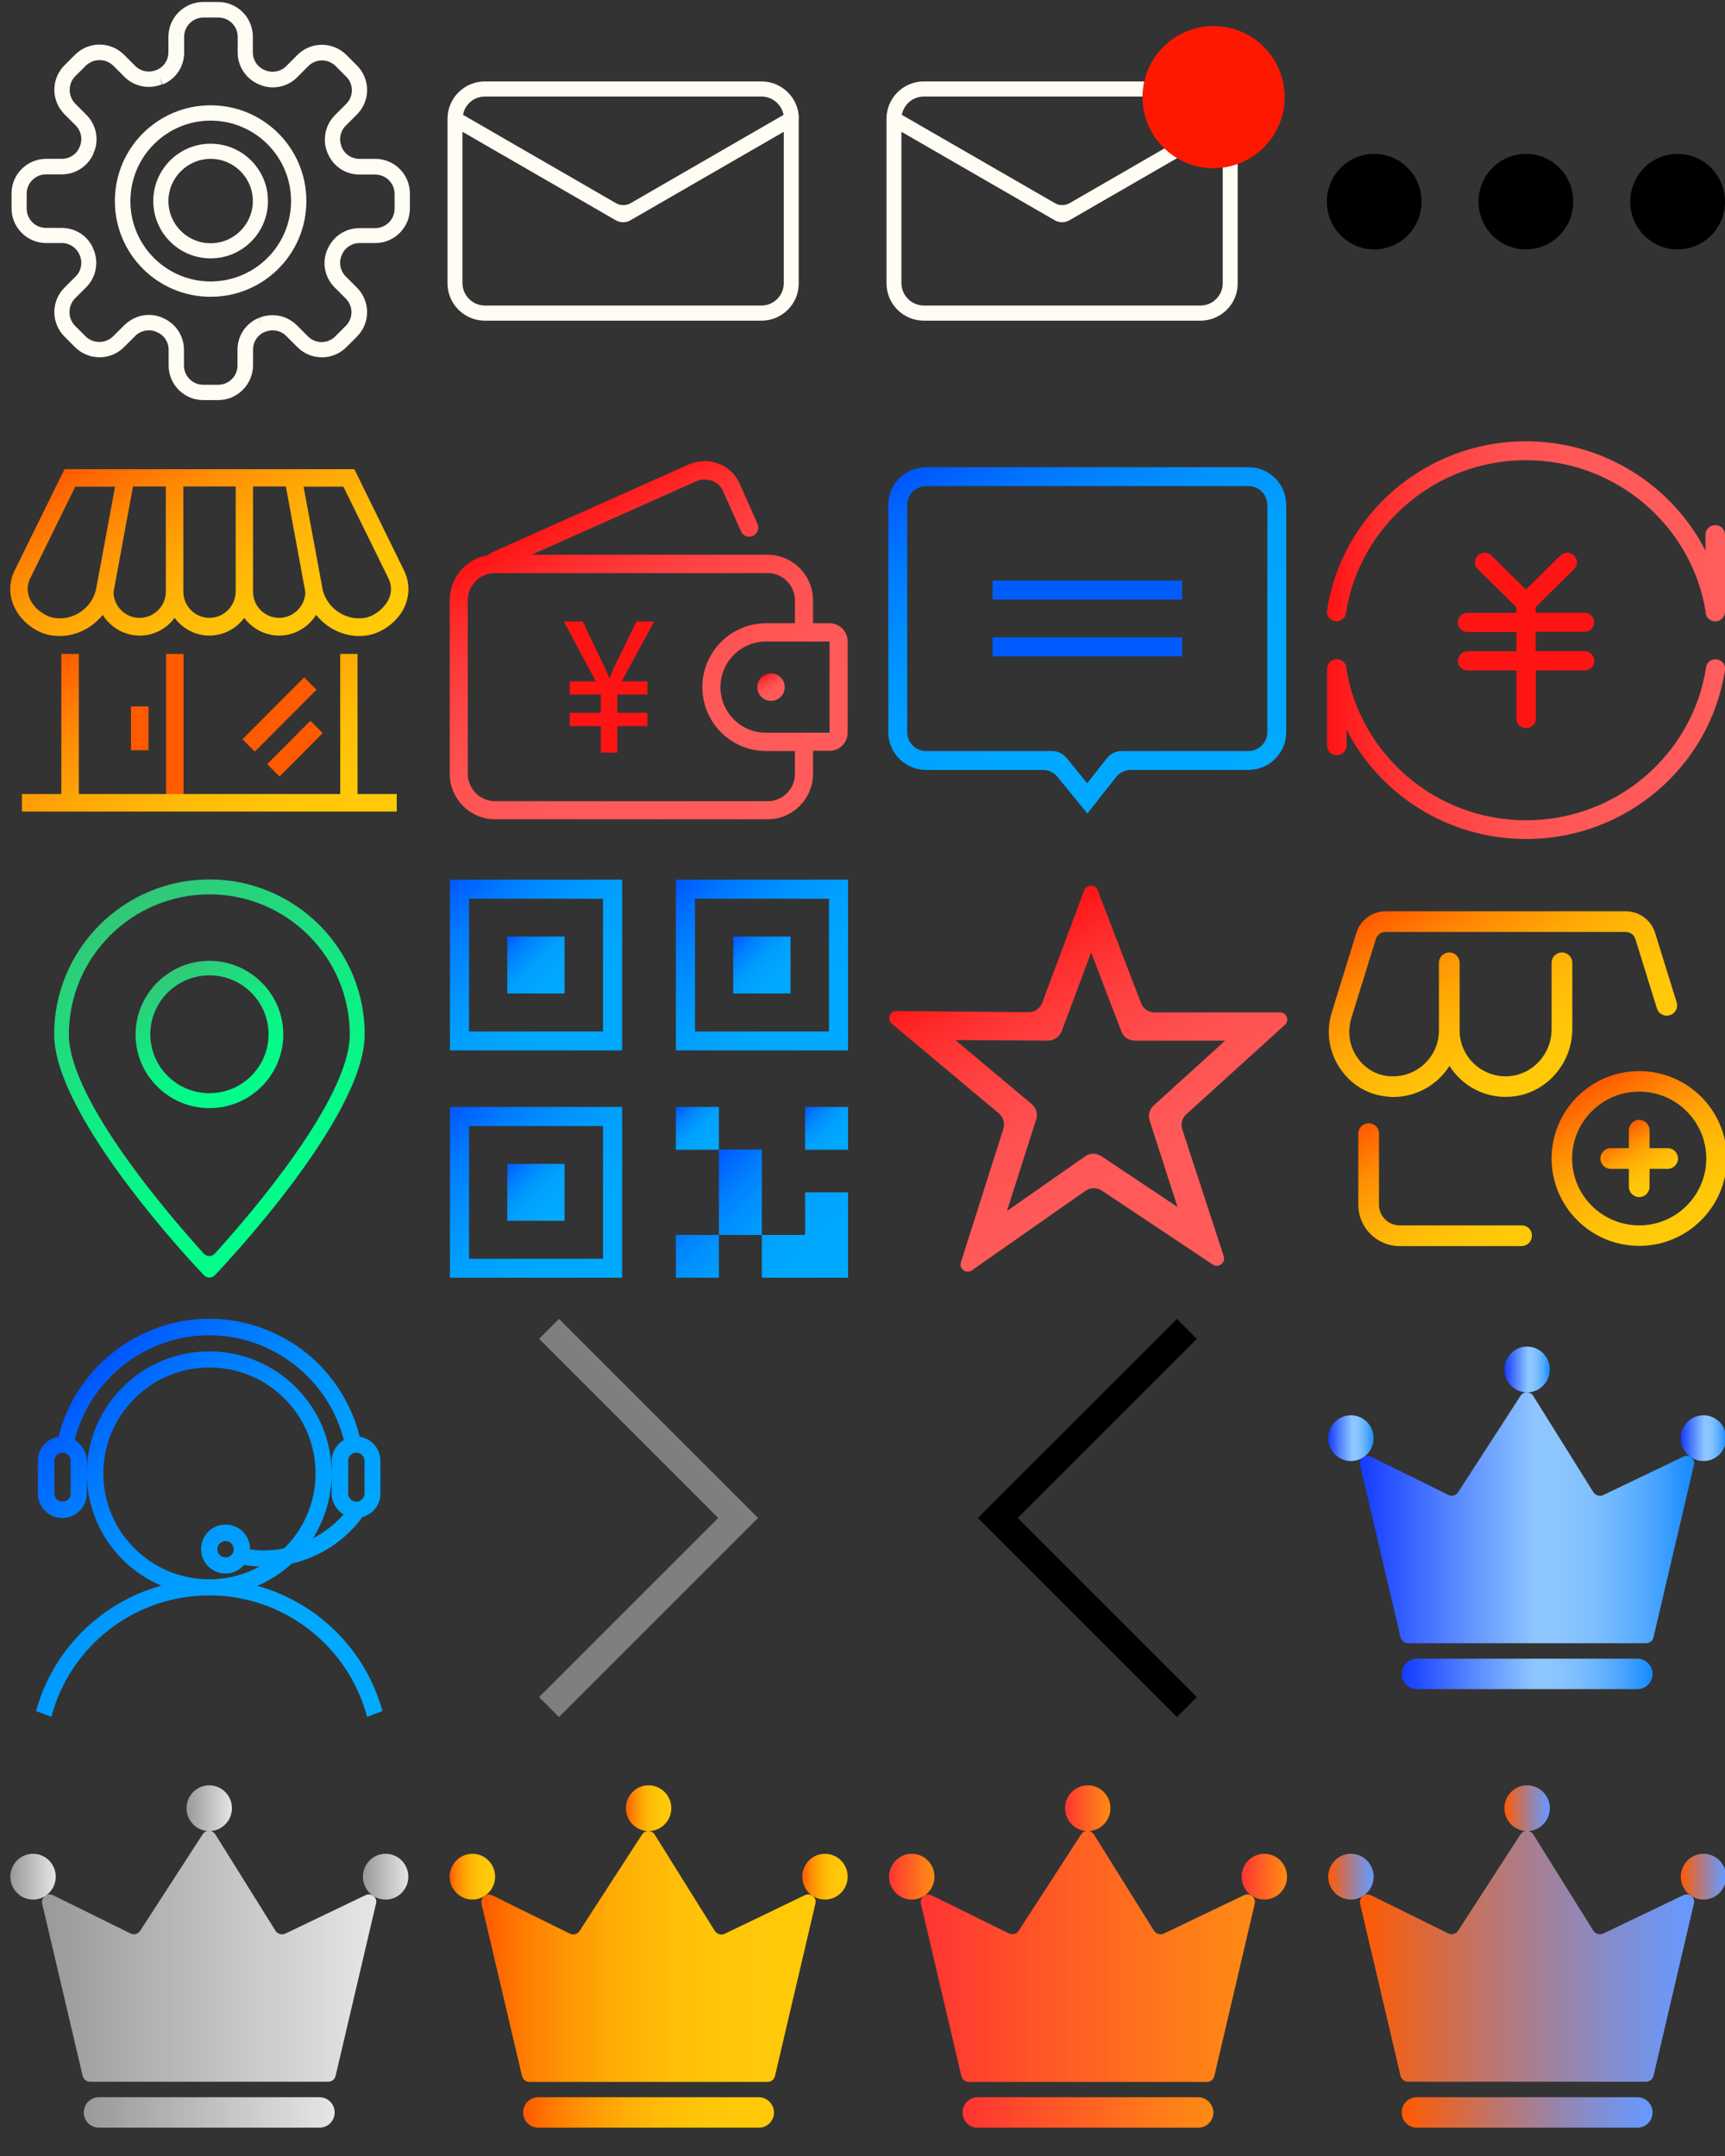 <?xml version="1.0" encoding="utf-8"?>
<!-- Generator: Adobe Illustrator 21.0.0, SVG Export Plug-In . SVG Version: 6.00 Build 0)  -->
<svg version="1.1" xmlns="http://www.w3.org/2000/svg" xmlns:xlink="http://www.w3.org/1999/xlink" x="0px" y="0px"
	 viewBox="0 0 866.5 1083.2" style="enable-background:new 0 0 866.5 1083.2;" xml:space="preserve">
<rect x="0" y="0" width="866.5" height="1083.2" fill="#333333" stroke="none"/>
<style type="text/css">
	.st0{opacity:0.57;fill:#FF0000;}
	.st1{fill:none;stroke:#000000;stroke-width:8;stroke-miterlimit:10;}
	.st2{fill:#FFFCF3;}
	.st3{fill:#FF1800;}
	.st4{fill:#FFFFFF;}
	.st5{fill:#FFCA08;}
	.st6{fill:#FF5A00;}
	.st7{fill:url(#SVGID_1_);}
	.st8{fill:url(#SVGID_2_);}
	.st9{fill:url(#SVGID_3_);}
	.st10{fill:url(#SVGID_4_);}
	.st11{fill:url(#SVGID_5_);}
	.st12{fill:url(#SVGID_6_);}
	.st13{fill:#FF1414;}
	.st14{fill:url(#SVGID_7_);}
	.st15{fill:url(#SVGID_8_);}
	.st16{fill:url(#SVGID_9_);}
	.st17{fill:#005CFF;}
	.st18{fill:url(#SVGID_10_);}
	.st19{fill:url(#SVGID_11_);}
	.st20{fill:url(#SVGID_12_);}
	.st21{fill:url(#SVGID_13_);}
	.st22{fill:url(#SVGID_14_);}
	.st23{fill:url(#SVGID_15_);}
	.st24{fill:#FFFAF8;}
	.st25{fill:url(#SVGID_16_);}
	.st26{fill:url(#SVGID_17_);}
	.st27{fill:url(#SVGID_18_);}
	.st28{fill:url(#SVGID_19_);}
	.st29{fill:url(#SVGID_20_);}
	.st30{fill:url(#SVGID_21_);}
	.st31{fill:url(#SVGID_22_);}
	.st32{fill:url(#SVGID_23_);}
	.st33{fill:url(#SVGID_24_);}
	.st34{fill:url(#SVGID_25_);}
	.st35{fill:url(#SVGID_26_);}
	.st36{fill:url(#SVGID_27_);}
	.st37{fill:url(#SVGID_28_);}
	.st38{fill:url(#SVGID_29_);}
	.st39{fill:url(#SVGID_30_);}
	.st40{fill:url(#SVGID_31_);}
	.st41{fill:url(#SVGID_32_);}
	.st42{fill:url(#SVGID_33_);}
	.st43{fill:url(#SVGID_34_);}
	.st44{fill:url(#SVGID_35_);}
	.st45{fill:url(#SVGID_36_);}
	.st46{fill:url(#SVGID_37_);}
	.st47{fill:url(#SVGID_38_);}
	.st48{fill:url(#SVGID_39_);}
	.st49{fill:url(#SVGID_40_);}
	.st50{fill:url(#SVGID_41_);}
	.st51{fill:url(#SVGID_42_);}
	.st52{fill:url(#SVGID_43_);}
	.st53{fill:url(#SVGID_44_);}
	.st54{fill:url(#SVGID_45_);}
	.st55{fill:url(#SVGID_46_);}
	.st56{fill:url(#SVGID_47_);}
	.st57{fill:url(#SVGID_48_);}
	.st58{fill:none;stroke:#000000;stroke-width:16;stroke-miterlimit:10;}
	.st59{fill:url(#SVGID_49_);}
	.st60{fill:url(#SVGID_50_);}
	.st61{fill:url(#SVGID_51_);}
	.st62{fill:none;}
	.st63{fill:url(#SVGID_52_);}
	.st64{fill:url(#SVGID_53_);}
	.st65{fill:url(#SVGID_54_);}
	.st66{fill:url(#SVGID_55_);}
	.st67{fill:url(#SVGID_56_);}
	.st68{fill:url(#SVGID_57_);}
	.st69{fill:url(#SVGID_58_);}
	.st70{fill:url(#SVGID_59_);}
	.st71{fill:url(#SVGID_60_);}
	.st72{fill:#7F7F7F;}
	.st73{fill:url(#SVGID_61_);}
	.st74{fill:url(#SVGID_62_);}
	.st75{fill:url(#SVGID_63_);}
	.st76{fill:url(#SVGID_64_);}
	.st77{fill:url(#SVGID_65_);}
	.st78{fill:url(#SVGID_66_);}
	.st79{fill:url(#SVGID_67_);}
	.st80{fill:url(#SVGID_68_);}
	.st81{fill:url(#SVGID_69_);}
	.st82{fill:url(#SVGID_70_);}
	.st83{fill:url(#SVGID_71_);}
	.st84{fill:url(#SVGID_72_);}
	.st85{fill:url(#SVGID_73_);}
	.st86{fill:url(#SVGID_74_);}
	.st87{fill:url(#SVGID_75_);}
	.st88{fill:url(#SVGID_76_);}
	.st89{fill:url(#SVGID_77_);}
	.st90{fill:url(#SVGID_78_);}
	.st91{fill:url(#SVGID_79_);}
	.st92{fill:url(#SVGID_80_);}
	.st93{fill:url(#SVGID_81_);}
	.st94{fill:url(#SVGID_82_);}
	.st95{fill:url(#SVGID_83_);}
	.st96{fill:url(#SVGID_84_);}
	.st97{fill:url(#SVGID_85_);}
	.st98{fill:url(#SVGID_86_);}
	.st99{fill:url(#SVGID_87_);}
	.st100{fill:url(#SVGID_88_);}
	.st101{fill:url(#SVGID_89_);}
	.st102{fill:url(#SVGID_90_);}
	.st103{fill:url(#SVGID_91_);}
	.st104{fill:url(#SVGID_92_);}
	.st105{fill:url(#SVGID_93_);}
	.st106{fill:url(#SVGID_94_);}
	.st107{fill:url(#SVGID_95_);}
	.st108{fill:url(#SVGID_96_);}
	.st109{fill:url(#SVGID_97_);}
	.st110{fill:url(#SVGID_98_);}
	.st111{fill:url(#SVGID_99_);}
	.st112{fill:url(#SVGID_100_);}
	.st113{fill:url(#SVGID_101_);}
	.st114{fill:url(#SVGID_102_);}
	.st115{fill:url(#SVGID_103_);}
	.st116{fill:url(#SVGID_104_);}
	.st117{fill:url(#SVGID_105_);}
	.st118{fill:url(#SVGID_106_);}
	.st119{fill:url(#SVGID_107_);}
	.st120{fill:url(#SVGID_108_);}
	.st121{fill:url(#SVGID_109_);}
	.st122{fill:url(#SVGID_110_);}
	.st123{fill:url(#SVGID_111_);}
	.st124{fill:url(#SVGID_112_);}
	.st125{fill:url(#SVGID_113_);}
	.st126{fill:url(#SVGID_114_);}
	.st127{fill:url(#SVGID_115_);}
	.st128{fill:url(#SVGID_116_);}
	.st129{fill:url(#SVGID_117_);}
	.st130{fill:url(#SVGID_118_);}
	.st131{fill:url(#SVGID_119_);}
	.st132{fill:url(#SVGID_120_);}
	.st133{fill:url(#SVGID_121_);}
	.st134{fill:url(#SVGID_122_);}
	.st135{fill:url(#SVGID_123_);}
	.st136{fill:url(#SVGID_124_);}
	.st137{fill:url(#SVGID_125_);}
	.st138{fill:url(#SVGID_126_);}
	.st139{fill:url(#SVGID_127_);}
	.st140{fill:url(#SVGID_128_);}
	.st141{fill:url(#SVGID_129_);}
	.st142{fill:url(#SVGID_130_);}
	.st143{fill:url(#SVGID_131_);}
	.st144{fill:url(#SVGID_132_);}
	.st145{opacity:0.51;fill:#D8C593;}
	.st146{fill:#F2F2F2;}
	.st147{fill:url(#SVGID_133_);}
	.st148{fill:url(#SVGID_134_);}
	.st149{fill:url(#SVGID_135_);}
	.st150{fill:url(#SVGID_136_);}
	.st151{fill:url(#SVGID_137_);}
	.st152{fill:url(#SVGID_138_);}
	.st153{fill:url(#SVGID_139_);}
	.st154{fill:url(#SVGID_140_);}
	.st155{fill:url(#SVGID_141_);}
	.st156{fill:url(#SVGID_142_);}
	.st157{fill:url(#SVGID_143_);}
	.st158{fill:url(#SVGID_144_);}
	.st159{fill:url(#SVGID_145_);}
	.st160{fill:url(#SVGID_146_);}
	.st161{fill:none;stroke:#000000;stroke-width:10;stroke-miterlimit:10;}
	.st162{fill:none;stroke:#000000;stroke-width:10;stroke-linecap:round;stroke-miterlimit:10;}
	.st163{clip-path:url(#SVGID_148_);fill:#3199FF;}
	.st164{clip-path:url(#SVGID_148_);fill:#3198FF;}
	.st165{clip-path:url(#SVGID_148_);fill:#3197FF;}
	.st166{clip-path:url(#SVGID_148_);fill:#3196FF;}
	.st167{clip-path:url(#SVGID_148_);fill:#3195FF;}
	.st168{clip-path:url(#SVGID_148_);fill:#3194FF;}
	.st169{clip-path:url(#SVGID_148_);fill:#3193FF;}
	.st170{clip-path:url(#SVGID_148_);fill:#3192FF;}
	.st171{clip-path:url(#SVGID_148_);fill:#3191FF;}
	.st172{clip-path:url(#SVGID_148_);fill:#318FFF;}
	.st173{clip-path:url(#SVGID_148_);fill:#318EFF;}
	.st174{clip-path:url(#SVGID_148_);fill:#318DFF;}
	.st175{clip-path:url(#SVGID_148_);fill:#318CFF;}
	.st176{clip-path:url(#SVGID_148_);fill:#318BFF;}
	.st177{clip-path:url(#SVGID_148_);fill:#318AFF;}
	.st178{clip-path:url(#SVGID_148_);fill:#3189FF;}
	.st179{clip-path:url(#SVGID_148_);fill:#3188FF;}
	.st180{fill:none;stroke:#000000;stroke-width:12;stroke-linecap:round;stroke-miterlimit:10;}
	.st181{fill:#B2B2B2;}
	.st182{fill:none;stroke:#000000;stroke-width:12;stroke-miterlimit:10;}
	.st183{opacity:0.49;}
	.st184{fill:url(#SVGID_149_);}
	.st185{fill:url(#SVGID_150_);}
	.st186{fill:url(#SVGID_151_);}
	.st187{fill:none;stroke:#000000;stroke-width:8;stroke-linecap:round;stroke-miterlimit:10;}
	.st188{fill:#FCFCFC;}
	.st189{fill:none;stroke:#000000;stroke-width:16;stroke-linecap:round;stroke-miterlimit:10;}
	.st190{fill:#0B0A0A;}
	.st191{fill:url(#SVGID_152_);}
	.st192{fill:url(#SVGID_153_);}
	.st193{fill:url(#SVGID_154_);}
	.st194{fill:url(#SVGID_155_);}
	.st195{fill:url(#SVGID_156_);}
	.st196{fill:url(#SVGID_157_);}
	.st197{fill:url(#SVGID_158_);}
	.st198{fill:url(#SVGID_159_);}
	.st199{fill:url(#SVGID_160_);}
	.st200{fill:none;stroke:#000000;stroke-width:8;stroke-linecap:round;stroke-linejoin:round;stroke-miterlimit:10;}
	.st201{fill:none;stroke:#000000;stroke-width:10;stroke-linecap:round;stroke-linejoin:round;stroke-miterlimit:10;}
	.st202{fill:none;stroke:#000000;stroke-width:10;stroke-linejoin:round;stroke-miterlimit:10;}
	.st203{fill:none;stroke:#7F7F7F;stroke-width:10;stroke-miterlimit:10;}
	.st204{fill:none;stroke:#7F7F7F;stroke-width:10;stroke-linejoin:round;stroke-miterlimit:10;}
	.st205{fill:url(#SVGID_161_);}
	.st206{fill:url(#SVGID_162_);}
	.st207{fill:url(#SVGID_163_);}
	.st208{fill:url(#SVGID_164_);}
	.st209{fill:#3199FF;}
	.st210{fill:url(#SVGID_165_);}
	.st211{fill:url(#SVGID_166_);}
	.st212{fill:url(#SVGID_167_);}
	.st213{fill:url(#SVGID_168_);}
	.st214{fill:url(#SVGID_169_);}
	.st215{fill:url(#SVGID_170_);}
	.st216{fill:url(#SVGID_171_);}
	.st217{fill:url(#SVGID_172_);}
	.st218{fill:url(#SVGID_173_);}
	.st219{fill:url(#SVGID_174_);}
	.st220{fill:url(#SVGID_175_);}
	.st221{fill:url(#SVGID_176_);}
	.st222{fill:url(#SVGID_177_);}
	.st223{fill:url(#SVGID_178_);}
	.st224{fill:url(#SVGID_179_);}
	.st225{fill:#CCCCCC;}
</style>
<g id="图层_1">
	<g>
		<g>
			<path class="st2" d="M105.8,60.6c22.3,0,40.4,18.1,40.4,40.4s-18.1,40.4-40.4,40.4S65.5,123.3,65.5,101S83.6,60.6,105.8,60.6
				 M105.8,52.9c-26.6,0-48.1,21.5-48.1,48.1s21.5,48.1,48.1,48.1s48.1-21.5,48.1-48.1S132.4,52.9,105.8,52.9L105.8,52.9z"/>
		</g>
		<g>
			<path class="st2" d="M105.8,79.8c11.7,0,21.2,9.5,21.2,21.2s-9.5,21.2-21.2,21.2s-21.2-9.5-21.2-21.2S94.2,79.8,105.8,79.8
				 M105.8,72.2C89.9,72.2,77,85.1,77,101s12.9,28.8,28.8,28.8s28.8-12.9,28.8-28.8S121.7,72.2,105.8,72.2L105.8,72.2z"/>
		</g>
		<g>
			<path class="st2" d="M109.6,201h-7.5c-9.6,0-17.4-7.8-17.4-17.4v-7.9c0-3.9-2.3-7.4-6-8.9l-0.2-0.1c-3.6-1.5-7.8-0.7-10.6,2.1
				l-5.6,5.6c-3.3,3.3-7.7,5.1-12.3,5.1s-9-1.8-12.3-5.1l-5.3-5.3c-3.3-3.3-5.1-7.7-5.1-12.3c0-4.6,1.8-9,5.1-12.3l5.6-5.6
				c2.8-2.8,3.6-6.9,2.1-10.6l-0.1-0.2c-1.5-3.6-5-6-8.9-6h-7.9c-9.6,0-17.4-7.8-17.4-17.4v-7.5c0-9.6,7.8-17.4,17.4-17.4h7.9
				c3.9,0,7.4-2.3,8.9-6l0.1-0.2c1.5-3.6,0.7-7.8-2.1-10.6l-5.6-5.6c-3.3-3.3-5.1-7.7-5.1-12.3s1.8-9,5.1-12.3l5.3-5.3
				c3.3-3.3,7.7-5.1,12.3-5.1s9,1.8,12.3,5.1l5.6,5.6c2.8,2.8,6.9,3.6,10.6,2.1l0.1,0c3.7-1.5,6-5,6-9v-7.9C84.7,8.8,92.5,1,102.1,1
				h7.5c9.6,0,17.4,7.8,17.4,17.4v7.9c0,3.9,2.3,7.4,6,8.9l0.2,0.1c3.6,1.5,7.8,0.7,10.6-2.1l5.6-5.6c6.8-6.8,17.8-6.8,24.6,0
				l5.3,5.3c6.8,6.8,6.8,17.8,0,24.6l-5.6,5.6c-2.8,2.8-3.6,6.9-2.1,10.6l0,0.1c1.5,3.7,5,6,9,6h7.9c9.6,0,17.4,7.8,17.4,17.4v7.5
				c0,9.6-7.8,17.4-17.4,17.4h-7.9c-3.9,0-7.4,2.3-8.9,6l-0.1,0.2c-1.5,3.7-0.7,7.8,2.1,10.6l5.6,5.6c6.8,6.8,6.8,17.8,0,24.6
				l-5.3,5.3c-6.8,6.8-17.8,6.8-24.6,0l-5.6-5.6c-2.8-2.8-6.9-3.6-10.6-2.1l-0.1,0c-3.7,1.5-6,5-6,9v7.9
				C127,193.2,119.2,201,109.6,201z M74.8,158.2c2.3,0,4.5,0.4,6.7,1.4l0.2,0.1c6.5,2.7,10.7,9,10.7,16v7.9c0,5.3,4.3,9.7,9.7,9.7
				h7.5c5.3,0,9.7-4.3,9.7-9.7v-7.9c0-7.1,4.2-13.3,10.7-16l1.6,3.5l-1.5-3.5c6.5-2.7,14-1.3,19,3.7l5.6,5.6c3.8,3.8,9.9,3.8,13.7,0
				l5.3-5.3c3.8-3.8,3.8-9.9,0-13.7l-5.6-5.6c-5-5-6.5-12.5-3.7-19l0.1-0.1c2.7-6.5,9-10.7,16.1-10.7h7.9c5.3,0,9.7-4.3,9.7-9.7
				v-7.5c0-5.3-4.3-9.7-9.7-9.7h-7.9c-7.1,0-13.3-4.2-16-10.7l-0.1-0.2c-2.7-6.5-1.2-14,3.8-19l5.6-5.6c3.8-3.8,3.8-9.9,0-13.7
				l-5.3-5.3c-3.8-3.8-9.9-3.8-13.7,0l-5.6,5.6c-5,5-12.5,6.5-19,3.7l-0.2-0.1c-6.5-2.7-10.7-9-10.7-16v-7.9c0-5.3-4.3-9.7-9.7-9.7
				h-7.5c-5.3,0-9.7,4.3-9.7,9.7v7.9c0,7.1-4.2,13.3-10.7,16L80,38.8l1.5,3.5c-6.5,2.7-14,1.3-19-3.7l-5.6-5.6
				c-1.8-1.8-4.3-2.8-6.9-2.8c-2.6,0-5,1-6.9,2.8l-5.3,5.3c-1.8,1.8-2.8,4.3-2.8,6.9c0,2.6,1,5,2.8,6.9l5.6,5.6c5,5,6.5,12.5,3.7,19
				l-3.6-1.4l3.6,1.5c-2.7,6.6-9,10.8-16.1,10.8h-7.9c-5.3,0-9.7,4.3-9.7,9.7v7.5c0,5.3,4.3,9.7,9.7,9.7h7.9c7.1,0,13.3,4.2,16,10.7
				l-3.5,1.6l3.5-1.5c2.7,6.5,1.3,14-3.7,19l-5.6,5.6c-1.8,1.8-2.8,4.3-2.8,6.9c0,2.6,1,5,2.8,6.9l5.3,5.3c1.8,1.8,4.3,2.8,6.9,2.8
				c2.6,0,5-1,6.9-2.8l5.6-5.6C65.9,160,70.3,158.2,74.8,158.2z"/>
		</g>
	</g>
	<path class="st2" d="M401.3,59.7c0-10.3-8.4-18.8-18.8-18.8H243.6c-10.4,0-18.8,8.4-18.8,18.8V61l0,0v81.3
		c0,10.4,8.4,18.8,18.8,18.8h0h138.9h0c0,0,0,0,0,0c10.2,0,18.6-8.2,18.7-18.4c0-0.1,0-0.2,0-0.4V59.7z M243.6,48.5h138.9
		c5.5,0,10.1,4,11.1,9.2L316.9,102c-2.4,1.4-5.3,1.4-7.6,0l-76.7-44.3C233.5,52.4,238.1,48.5,243.6,48.5z M243.6,153.5
		c-6.2,0-11.3-5.1-11.3-11.3V66.2l76.9,44.4c2.4,1.4,5.3,1.4,7.6,0l76.9-44.4v76.1c0,0.1,0,0.2,0,0.3c-0.2,6-5.1,10.9-11.2,10.9
		c0,0,0,0,0,0H243.6z"/>
	<g>
		<path class="st2" d="M621.8,59.7c0-10.3-8.4-18.8-18.8-18.8H464.1c-10.4,0-18.8,8.4-18.8,18.8V61c0,0,0,0,0,0v81.3
			c0,10.4,8.4,18.8,18.8,18.8h0h138.9l0,0c0,0,0,0,0,0c10.2,0,18.6-8.2,18.7-18.4c0-0.1,0-0.2,0-0.4V59.7z M464.1,48.5h138.9
			c5.5,0,10.1,4,11.1,9.2L537.4,102c-2.4,1.4-5.3,1.4-7.6,0L453,57.7C454,52.4,458.6,48.5,464.1,48.5z M464.1,153.5
			c-6.2,0-11.3-5.1-11.3-11.3V66.2l76.9,44.4c2.4,1.4,5.3,1.4,7.6,0l76.9-44.4v76.1c0,0.1,0,0.2,0,0.3c-0.2,6-5.1,10.9-11.2,10.9
			c0,0,0,0,0,0H464.1z"/>
		<ellipse class="st3" cx="609.6" cy="48.8" rx="35.7" ry="35.7"/>
	</g>
	<g>
		<g>
			<rect x="83.4" y="328.5" class="st6" width="8.8" height="74.8"/>
			<g>
				<polygon class="st6" points="128,377.6 121.8,371.4 152.8,340.3 159,346.5 				"/>
				<polygon class="st6" points="140.4,390.1 134.2,383.9 155.9,362.1 162.1,368.3 				"/>
			</g>
			<rect x="65.8" y="354.9" class="st6" width="8.8" height="22"/>
		</g>
		<g>
			<linearGradient id="SVGID_1_" gradientUnits="userSpaceOnUse" x1="62.516" y1="218.263" x2="137.429" y2="348.017">
				<stop  offset="0" style="stop-color:#FF5A00"/>
				<stop  offset="5.608368e-02" style="stop-color:#FF6601"/>
				<stop  offset="0.243" style="stop-color:#FF8A03"/>
				<stop  offset="0.432" style="stop-color:#FFA605"/>
				<stop  offset="0.621" style="stop-color:#FFBA07"/>
				<stop  offset="0.81" style="stop-color:#FFC608"/>
				<stop  offset="1" style="stop-color:#FFCA08"/>
			</linearGradient>
			<path class="st7" d="M203.3,287.3L178,235.7h-2.7h-24.4H142h-14.9h-8.8H92h-8.8H68.4h-8.9H35.1h-2.7L7.1,287.1L7,287.3
				c-2.8,6.4-2.4,13.3,1.1,19.4c3.9,6.8,11.4,11.9,18.6,12.6c1.1,0.1,2.2,0.2,3.3,0.2c8.4,0,16.4-4.1,21.6-10.6
				c3.9,6.2,10.7,10.4,18.6,10.4c7.2,0,13.5-3.5,17.5-8.9c4,5.4,10.4,8.9,17.5,8.9s13.5-3.5,17.5-8.9c4,5.4,10.4,8.9,17.5,8.9
				c7.8,0,14.7-4.2,18.6-10.4c5.2,6.5,13.1,10.6,21.6,10.6c1.1,0,2.2-0.1,3.3-0.2c7.2-0.8,14.7-5.9,18.6-12.6
				C205.7,300.5,206.1,293.6,203.3,287.3z M27.8,310.5L27.8,310.5c-4.5-0.5-9.6-4-12.1-8.3c-1.5-2.5-2.8-6.5-0.7-11.3l22.8-46.4h20
				l-9.6,51.8C46,305.5,37,311.7,27.8,310.5z M70.1,310.4c-7.1,0-12.9-5.7-13.1-12.8l9.8-53.2h16.5v52.8
				C83.3,304.5,77.4,310.4,70.1,310.4z M105.2,310.4c-7.2,0-13.1-5.9-13.1-13.2v-52.8h26.3v52.8
				C118.3,304.5,112.4,310.4,105.2,310.4z M140.2,310.4c-7.2,0-13.1-5.9-13.1-13.2v-52.8h16.5l9.8,53.2
				C153.1,304.7,147.3,310.4,140.2,310.4z M194.6,302.2c-2.5,4.3-7.5,7.8-12,8.3l-0.1,0c-9.2,1.2-18.2-5.1-20.4-14.2l-9.6-51.8h20
				l22.8,46.4C197.4,295.7,196.1,299.7,194.6,302.2z"/>
			<linearGradient id="SVGID_2_" gradientUnits="userSpaceOnUse" x1="62.044" y1="310.454" x2="138.462" y2="442.813">
				<stop  offset="0" style="stop-color:#FF5A00"/>
				<stop  offset="5.608368e-02" style="stop-color:#FF6601"/>
				<stop  offset="0.243" style="stop-color:#FF8A03"/>
				<stop  offset="0.432" style="stop-color:#FFA605"/>
				<stop  offset="0.621" style="stop-color:#FFBA07"/>
				<stop  offset="0.81" style="stop-color:#FFC608"/>
				<stop  offset="1" style="stop-color:#FFCA08"/>
			</linearGradient>
			<polygon class="st8" points="179.6,398.9 179.6,328.5 170.9,328.5 170.9,398.9 39.6,398.9 39.6,328.5 30.8,328.5 30.8,398.9 
				11,398.9 11,407.7 199.3,407.7 199.3,398.9 			"/>
		</g>
	</g>
	<g>
		<g>
			<linearGradient id="SVGID_3_" gradientUnits="userSpaceOnUse" x1="270.963" y1="262.294" x2="365.815" y2="426.583">
				<stop  offset="0" style="stop-color:#FF1414"/>
				<stop  offset="0.137" style="stop-color:#FF2E2E"/>
				<stop  offset="0.291" style="stop-color:#FF4242"/>
				<stop  offset="0.465" style="stop-color:#FF5151"/>
				<stop  offset="0.672" style="stop-color:#FF5959"/>
				<stop  offset="1" style="stop-color:#FF5C5C"/>
			</linearGradient>
			<path class="st9" d="M416.7,313.1h-8.3v-11.5c0-12.6-10.2-22.9-22.8-22.9H267l82.5-36.8c2.6-1.2,5.4-1.3,8.1-0.4
				c2.5,0.9,4.5,2.7,5.5,5l9.1,20.4c1,2.3,3.7,3.4,6,2.3c2.3-1,3.3-3.7,2.3-6.1l-9.1-20.4c-2.1-4.6-5.9-8.2-10.8-9.9
				c-4.8-1.7-10.1-1.5-14.8,0.6l-98.9,44.2c-0.7,0.3-1.3,0.8-1.7,1.3c-10.9,1.7-19.3,11.2-19.3,22.6v87.2
				c0,12.6,10.2,22.9,22.8,22.9h136.9c12.6,0,22.8-10.3,22.8-22.9v-11.5h8.3c5,0,9.1-4.1,9.1-9.2v-45.8
				C425.8,317.2,421.7,313.1,416.7,313.1z M399.3,388.8c0,7.6-6.1,13.7-13.7,13.7H248.7c-7.6,0-13.7-6.2-13.7-13.7v-87.2
				c0-7.6,6.1-13.7,13.7-13.7h136.9c7.6,0,13.7,6.2,13.7,13.7v11.5h-14.5c-17.6,0-32,14.4-32,32.1c0,17.7,14.3,32.1,32,32.1h14.5
				V388.8z M384.7,368.1c-12.6,0-22.8-10.3-22.8-22.9c0-12.6,10.2-22.9,22.8-22.9h32l0,45.8H384.7z"/>
			<linearGradient id="SVGID_4_" gradientUnits="userSpaceOnUse" x1="383.853" y1="339.208" x2="390.723" y2="351.108">
				<stop  offset="0" style="stop-color:#FF1414"/>
				<stop  offset="0.137" style="stop-color:#FF2E2E"/>
				<stop  offset="0.291" style="stop-color:#FF4242"/>
				<stop  offset="0.465" style="stop-color:#FF5151"/>
				<stop  offset="0.672" style="stop-color:#FF5959"/>
				<stop  offset="1" style="stop-color:#FF5C5C"/>
			</linearGradient>
			<ellipse class="st10" cx="387.3" cy="345.2" rx="6.9" ry="6.9"/>
		</g>
		<g>
			<path class="st13" d="M328.6,312.2l-16.3,30.1h12.9v6.6h-15.1v9.2h15.1v6.7h-15.1v13.3h-8.3v-13.3h-15.6v-6.7h15.6v-9.2h-15.6
				v-6.6h13.1l-16.1-30.1h9.5l11.2,23.4c0.6,1.3,1.3,3,2.1,5h0.2c0.6-1.6,1.3-3.3,2.2-5.2l11.3-23.2H328.6z"/>
		</g>
	</g>
	<g>
		<g>
			<linearGradient id="SVGID_5_" gradientUnits="userSpaceOnUse" x1="491.718" y1="216.416" x2="600.63" y2="405.057">
				<stop  offset="0" style="stop-color:#0055FF"/>
				<stop  offset="4.896599e-02" style="stop-color:#0061FF"/>
				<stop  offset="0.183" style="stop-color:#007BFF"/>
				<stop  offset="0.33" style="stop-color:#0090FF"/>
				<stop  offset="0.494" style="stop-color:#009FFF"/>
				<stop  offset="0.69" style="stop-color:#00A7FF"/>
				<stop  offset="1" style="stop-color:#00AAFF"/>
			</linearGradient>
			<path class="st11" d="M546.2,408.7l-15-18.4c-1.8-2.2-4.5-3.5-7.4-3.5h-58.6c-10.5,0-19-8.5-19-19V253.7c0-10.5,8.5-19,19-19
				h161.9c10.5,0,19,8.5,19,19v114.1c0,10.5-8.5,19-19,19h-59c-2.9,0-5.7,1.3-7.5,3.6L546.2,408.7z M465.2,244.2
				c-5.3,0-9.5,4.3-9.5,9.5v114.1c0,5.3,4.3,9.5,9.5,9.5h63.2c2.9,0,5.6,1.3,7.4,3.5l10.3,12.7l9.9-12.6c1.8-2.3,4.6-3.6,7.5-3.6
				h63.6c5.3,0,9.5-4.3,9.5-9.5V253.7c0-5.3-4.3-9.5-9.5-9.5H465.2z"/>
		</g>
		<g>
			<rect x="498.6" y="291.7" class="st17" width="95.2" height="9.5"/>
			<rect x="498.6" y="320.2" class="st17" width="95.2" height="9.5"/>
		</g>
	</g>
	<g>
		<path class="st13" d="M795.9,327.1h-24.5v-9.7h24.5c2.7,0,4.9-2.2,4.9-4.8c0-2.7-2.2-4.8-4.9-4.8h-24.5v-2.8l19.3-19.1
			c1.9-1.9,1.9-5,0-6.8c-1.9-1.9-5-1.9-6.9,0l-17.3,17.1l-17.3-17.1c-1.9-1.9-5-1.9-6.9,0c-1.9,1.9-1.9,5,0,6.8l19.4,19.2v2.8h-24.5
			c-2.7,0-4.9,2.2-4.9,4.8c0,2.7,2.2,4.8,4.9,4.8h24.5v9.7h-24.5c-2.7,0-4.9,2.2-4.9,4.8c0,2.7,2.2,4.8,4.9,4.8h24.5V361
			c0,2.7,2.2,4.8,4.9,4.8c2.7,0,4.9-2.2,4.9-4.8v-24.2h24.5c2.7,0,4.9-2.2,4.9-4.8C800.8,329.3,798.6,327.1,795.9,327.1z"/>
		<g>
			<linearGradient id="SVGID_6_" gradientUnits="userSpaceOnUse" x1="666.509" y1="376.43" x2="866.509" y2="376.43">
				<stop  offset="0" style="stop-color:#FF1414"/>
				<stop  offset="0.137" style="stop-color:#FF2E2E"/>
				<stop  offset="0.291" style="stop-color:#FF4242"/>
				<stop  offset="0.465" style="stop-color:#FF5151"/>
				<stop  offset="0.672" style="stop-color:#FF5959"/>
				<stop  offset="1" style="stop-color:#FF5C5C"/>
			</linearGradient>
			<path class="st12" d="M861.7,331.2c-2.4,0-4.4,1.7-4.7,4c-6.6,43.5-44.7,76.9-90.4,76.9c-45.3,0-83-32.8-90.2-75.6V336
				c0-2.4-1.8-4.4-4.1-4.8c0,0-0.1,0-0.1,0c-0.2,0-0.5-0.1-0.7-0.1c0,0,0,0,0,0c0,0,0,0,0,0c-0.3,0-0.6,0-0.8,0.1c0,0,0,0-0.1,0
				c-1.6,0.3-2.9,1.4-3.5,2.8c0,0,0,0.1-0.1,0.1c-0.1,0.2-0.2,0.5-0.2,0.7c0,0.1,0,0.2-0.1,0.4c0,0.2-0.1,0.4-0.1,0.5
				c0,0.1,0,0.1,0,0.2v38.7c0,2.7,2.2,4.8,4.9,4.8c2.7,0,4.9-2.2,4.9-4.8v-8c16.7,32.6,50.9,54.9,90.2,54.9
				c50.6,0,92.6-36.9,99.9-84.9C866.9,333.8,864.7,331.2,861.7,331.2z"/>
			<linearGradient id="SVGID_7_" gradientUnits="userSpaceOnUse" x1="666.509" y1="266.906" x2="866.509" y2="266.906">
				<stop  offset="0" style="stop-color:#FF1414"/>
				<stop  offset="0.137" style="stop-color:#FF2E2E"/>
				<stop  offset="0.291" style="stop-color:#FF4242"/>
				<stop  offset="0.465" style="stop-color:#FF5151"/>
				<stop  offset="0.672" style="stop-color:#FF5959"/>
				<stop  offset="1" style="stop-color:#FF5C5C"/>
			</linearGradient>
			<path class="st14" d="M866.5,268.6c0-2.7-2.2-4.8-4.9-4.8c-2.7,0-4.9,2.2-4.9,4.8v8c-16.7-32.6-50.9-54.9-90.2-54.9
				c-50.6,0-92.6,36.9-99.9,84.9c-0.4,2.9,1.8,5.5,4.8,5.5c2.4,0,4.4-1.7,4.7-4c6.6-43.5,44.7-76.9,90.4-76.9
				c45.3,0,83,32.8,90.2,75.6v0.5c0,2.4,1.8,4.4,4.1,4.8c0,0,0.1,0,0.1,0c0.2,0,0.5,0.1,0.7,0.1c0,0,0,0,0,0c0,0,0,0,0,0
				c0.3,0,0.6,0,0.8-0.1c0,0,0,0,0.1,0c1.6-0.3,2.9-1.4,3.5-2.8c0,0,0-0.1,0.1-0.1c0.1-0.2,0.2-0.5,0.2-0.7c0-0.1,0-0.2,0.1-0.4
				c0-0.2,0.1-0.4,0.1-0.5c0-0.1,0-0.1,0-0.2V268.6z"/>
		</g>
	</g>
	<g>
		<g>
			<linearGradient id="SVGID_8_" gradientUnits="userSpaceOnUse" x1="67.107" y1="451.794" x2="159.19" y2="611.286">
				<stop  offset="0" style="stop-color:#32C777"/>
				<stop  offset="9.973979e-02" style="stop-color:#2AD07A"/>
				<stop  offset="0.445" style="stop-color:#13EA83"/>
				<stop  offset="0.755" style="stop-color:#05F988"/>
				<stop  offset="1" style="stop-color:#00FF8A"/>
			</linearGradient>
			<path class="st15" d="M107.9,640.7c-1.5,1.5-3.9,1.5-5.4,0h0c-3.1-3.2-75.3-79.2-75.3-121.1c0-42.9,35-77.8,78-77.8
				s78,34.9,78,77.8C183.2,561.6,110.9,637.5,107.9,640.7L107.9,640.7z M105.2,449.3c-38.9,0-70.6,31.6-70.6,70.4
				c0,32.6,50.8,91.4,67.8,110.1c1.5,1.6,4,1.6,5.5,0c17-18.7,67.8-77.5,67.8-110.1C175.7,480.9,144.1,449.3,105.2,449.3z"/>
		</g>
		<g>
			<linearGradient id="SVGID_9_" gradientUnits="userSpaceOnUse" x1="86.644" y1="487.582" x2="123.7" y2="551.764">
				<stop  offset="0" style="stop-color:#32C777"/>
				<stop  offset="9.973979e-02" style="stop-color:#2AD07A"/>
				<stop  offset="0.445" style="stop-color:#13EA83"/>
				<stop  offset="0.755" style="stop-color:#05F988"/>
				<stop  offset="1" style="stop-color:#00FF8A"/>
			</linearGradient>
			<path class="st16" d="M105.2,556.7c-20.5,0-37.1-16.6-37.1-37s16.7-37,37.1-37s37.1,16.6,37.1,37S125.7,556.7,105.2,556.7z
				 M105.2,490c-16.4,0-29.7,13.3-29.7,29.6c0,16.3,13.3,29.6,29.7,29.6s29.7-13.3,29.7-29.6C134.9,503.3,121.6,490,105.2,490z"/>
		</g>
	</g>
	<g>
		<linearGradient id="SVGID_10_" gradientUnits="userSpaceOnUse" x1="226.147" y1="441.73" x2="312.301" y2="527.883">
			<stop  offset="0" style="stop-color:#0055FF"/>
			<stop  offset="4.896599e-02" style="stop-color:#0061FF"/>
			<stop  offset="0.183" style="stop-color:#007BFF"/>
			<stop  offset="0.33" style="stop-color:#0090FF"/>
			<stop  offset="0.494" style="stop-color:#009FFF"/>
			<stop  offset="0.69" style="stop-color:#00A7FF"/>
			<stop  offset="1" style="stop-color:#00AAFF"/>
		</linearGradient>
		<path class="st18" d="M226,441.9v85.8h86.5v-85.8H226z M302.9,518.2h-67.3v-66.7h67.3V518.2z"/>
		<linearGradient id="SVGID_11_" gradientUnits="userSpaceOnUse" x1="254.865" y1="470.448" x2="283.583" y2="499.166">
			<stop  offset="0" style="stop-color:#0055FF"/>
			<stop  offset="4.896599e-02" style="stop-color:#0061FF"/>
			<stop  offset="0.183" style="stop-color:#007BFF"/>
			<stop  offset="0.33" style="stop-color:#0090FF"/>
			<stop  offset="0.494" style="stop-color:#009FFF"/>
			<stop  offset="0.69" style="stop-color:#00A7FF"/>
			<stop  offset="1" style="stop-color:#00AAFF"/>
		</linearGradient>
		<rect x="254.8" y="470.5" class="st19" width="28.8" height="28.6"/>
		<linearGradient id="SVGID_12_" gradientUnits="userSpaceOnUse" x1="226.147" y1="555.909" x2="312.301" y2="642.063">
			<stop  offset="0" style="stop-color:#0055FF"/>
			<stop  offset="4.896599e-02" style="stop-color:#0061FF"/>
			<stop  offset="0.183" style="stop-color:#007BFF"/>
			<stop  offset="0.33" style="stop-color:#0090FF"/>
			<stop  offset="0.494" style="stop-color:#009FFF"/>
			<stop  offset="0.69" style="stop-color:#00A7FF"/>
			<stop  offset="1" style="stop-color:#00AAFF"/>
		</linearGradient>
		<path class="st20" d="M226,556.1v85.8h86.5v-85.8H226z M302.9,632.4h-67.3v-66.7h67.3V632.4z"/>
		<linearGradient id="SVGID_13_" gradientUnits="userSpaceOnUse" x1="254.865" y1="584.628" x2="283.583" y2="613.346">
			<stop  offset="0" style="stop-color:#0055FF"/>
			<stop  offset="4.896599e-02" style="stop-color:#0061FF"/>
			<stop  offset="0.183" style="stop-color:#007BFF"/>
			<stop  offset="0.33" style="stop-color:#0090FF"/>
			<stop  offset="0.494" style="stop-color:#009FFF"/>
			<stop  offset="0.69" style="stop-color:#00A7FF"/>
			<stop  offset="1" style="stop-color:#00AAFF"/>
		</linearGradient>
		<rect x="254.8" y="584.7" class="st21" width="28.8" height="28.6"/>
		<g>
			<linearGradient id="SVGID_14_" gradientUnits="userSpaceOnUse" x1="404.401" y1="556.034" x2="425.939" y2="577.573">
				<stop  offset="0" style="stop-color:#0055FF"/>
				<stop  offset="4.896599e-02" style="stop-color:#0061FF"/>
				<stop  offset="0.183" style="stop-color:#007BFF"/>
				<stop  offset="0.33" style="stop-color:#0090FF"/>
				<stop  offset="0.494" style="stop-color:#009FFF"/>
				<stop  offset="0.69" style="stop-color:#00A7FF"/>
				<stop  offset="1" style="stop-color:#00AAFF"/>
			</linearGradient>
			<rect x="404.4" y="556.1" class="st22" width="21.6" height="21.5"/>
			<linearGradient id="SVGID_15_" gradientUnits="userSpaceOnUse" x1="339.536" y1="556.034" x2="361.074" y2="577.573">
				<stop  offset="0" style="stop-color:#0055FF"/>
				<stop  offset="4.896599e-02" style="stop-color:#0061FF"/>
				<stop  offset="0.183" style="stop-color:#007BFF"/>
				<stop  offset="0.33" style="stop-color:#0090FF"/>
				<stop  offset="0.494" style="stop-color:#009FFF"/>
				<stop  offset="0.69" style="stop-color:#00A7FF"/>
				<stop  offset="1" style="stop-color:#00AAFF"/>
			</linearGradient>
			<rect x="339.5" y="556.1" class="st23" width="21.6" height="21.5"/>
			<linearGradient id="SVGID_16_" gradientUnits="userSpaceOnUse" x1="350.472" y1="588.176" x2="415.087" y2="652.79">
				<stop  offset="0" style="stop-color:#0055FF"/>
				<stop  offset="4.896599e-02" style="stop-color:#0061FF"/>
				<stop  offset="0.183" style="stop-color:#007BFF"/>
				<stop  offset="0.33" style="stop-color:#0090FF"/>
				<stop  offset="0.494" style="stop-color:#009FFF"/>
				<stop  offset="0.69" style="stop-color:#00A7FF"/>
				<stop  offset="1" style="stop-color:#00AAFF"/>
			</linearGradient>
			<polygon class="st25" points="404.4,620.4 382.7,620.4 382.7,599 382.7,577.5 361.1,577.5 361.1,599 361.1,620.4 339.5,620.4 
				339.5,641.9 361.1,641.9 361.1,620.4 382.7,620.4 382.7,641.9 404.4,641.9 426,641.9 426,620.4 426,620.4 426,599 404.4,599 			
				"/>
		</g>
		<linearGradient id="SVGID_17_" gradientUnits="userSpaceOnUse" x1="339.661" y1="441.73" x2="425.814" y2="527.883">
			<stop  offset="0" style="stop-color:#0055FF"/>
			<stop  offset="4.896599e-02" style="stop-color:#0061FF"/>
			<stop  offset="0.183" style="stop-color:#007BFF"/>
			<stop  offset="0.33" style="stop-color:#0090FF"/>
			<stop  offset="0.494" style="stop-color:#009FFF"/>
			<stop  offset="0.69" style="stop-color:#00A7FF"/>
			<stop  offset="1" style="stop-color:#00AAFF"/>
		</linearGradient>
		<path class="st26" d="M339.5,441.9v85.8H426v-85.8H339.5z M416.4,518.2h-67.3v-66.7h67.3V518.2z"/>
		<linearGradient id="SVGID_18_" gradientUnits="userSpaceOnUse" x1="368.379" y1="470.448" x2="397.096" y2="499.166">
			<stop  offset="0" style="stop-color:#0055FF"/>
			<stop  offset="4.896599e-02" style="stop-color:#0061FF"/>
			<stop  offset="0.183" style="stop-color:#007BFF"/>
			<stop  offset="0.33" style="stop-color:#0090FF"/>
			<stop  offset="0.494" style="stop-color:#009FFF"/>
			<stop  offset="0.69" style="stop-color:#00A7FF"/>
			<stop  offset="1" style="stop-color:#00AAFF"/>
		</linearGradient>
		<rect x="368.3" y="470.5" class="st27" width="28.8" height="28.6"/>
	</g>
	<g>
		<linearGradient id="SVGID_19_" gradientUnits="userSpaceOnUse" x1="504.378" y1="469.459" x2="603.401" y2="640.971">
			<stop  offset="0" style="stop-color:#FF1414"/>
			<stop  offset="0.137" style="stop-color:#FF2E2E"/>
			<stop  offset="0.291" style="stop-color:#FF4242"/>
			<stop  offset="0.465" style="stop-color:#FF5151"/>
			<stop  offset="0.672" style="stop-color:#FF5959"/>
			<stop  offset="1" style="stop-color:#FF5C5C"/>
		</linearGradient>
		<path class="st28" d="M482.7,634.1l21.3-67c0.9-2.8,0-5.8-2.2-7.7L448,514.3c-2.6-2.2-1-6.5,2.4-6.4l66.3,0.6c3,0,5.7-1.8,6.8-4.7
			l21.1-56.5c1.2-3.1,5.6-3.2,6.8,0l21.8,56.7c1.1,2.8,3.7,4.6,6.7,4.6H643c3.3,0,4.9,4.1,2.4,6.3l-49.5,44.9
			c-2.1,1.9-2.9,4.9-2,7.6l20.8,63.7c1.1,3.3-2.6,6.1-5.5,4.2l-55.8-37.2c-2.5-1.6-5.7-1.6-8.1,0.1l-57.1,40
			C485.4,640.2,481.6,637.4,482.7,634.1z M479.9,522.5l38.4,32.2c2.2,1.9,3.1,4.9,2.2,7.7l-14.7,46l39.3-27.5
			c2.4-1.7,5.6-1.7,8.1-0.1l38.3,25.6L577.5,563c-0.9-2.7-0.1-5.7,2-7.6l35.9-32.6H570c-3,0-5.6-1.8-6.7-4.6l-15.2-39.7l-14.8,39.6
			c-1.1,2.8-3.8,4.7-6.8,4.7L479.9,522.5z"/>
	</g>
	<linearGradient id="SVGID_20_" gradientUnits="userSpaceOnUse" x1="26.125" y1="709.46" x2="184.274" y2="867.61">
		<stop  offset="0" style="stop-color:#0055FF"/>
		<stop  offset="4.896599e-02" style="stop-color:#0061FF"/>
		<stop  offset="0.183" style="stop-color:#007BFF"/>
		<stop  offset="0.33" style="stop-color:#0090FF"/>
		<stop  offset="0.494" style="stop-color:#009FFF"/>
		<stop  offset="0.69" style="stop-color:#00A7FF"/>
		<stop  offset="1" style="stop-color:#00AAFF"/>
	</linearGradient>
	<path class="st29" d="M129.2,796.7c6.4-2.7,12.3-6.6,17.4-11.2c14.1-3.3,26.8-11.5,35.5-23.4c5.2-1.4,9-6.2,9-11.8v-16.4
		c0-6.1-4.5-11.2-10.4-12.1c-4-16.4-13.5-31.3-26.7-42c-13.8-11.1-31.2-17.3-48.9-17.3c-35.7,0-67.2,24.8-75.7,59.3
		c-5.9,0.9-10.4,6-10.4,12.1v16.4c0,6.8,5.5,12.3,12.3,12.3s12.3-5.5,12.3-12.3v-10v-6.3c0-4.5-2.5-8.4-6.1-10.6
		c7.7-30.6,35.8-52.6,67.6-52.6c31.7,0,59.9,22,67.6,52.6c-3.6,2.1-6.1,6.1-6.1,10.6v6.3v10c0,4.5,2.4,8.4,6,10.5
		c-4.4,5-9.7,9.1-15.5,12.1c6-9.5,9.5-20.7,9.5-32.7c0-33.8-27.6-61.3-61.5-61.3s-61.5,27.5-61.5,61.3c0,25.3,15.4,47.1,37.4,56.4
		c-30.5,8.4-54.6,32.5-62.9,63l7.7,2.9c9.2-35.1,41.3-61,79.3-61s70,25.9,79.3,61l7.7-2.9C183.8,829.2,159.8,805.1,129.2,796.7z
		 M35.5,750.3c0,2.3-1.8,4.1-4.1,4.1s-4.1-1.8-4.1-4.1v-16.4c0-2.3,1.8-4.1,4.1-4.1s4.1,1.8,4.1,4.1V750.3z M183.1,733.9v16.4
		c0,2.3-1.8,4.1-4.1,4.1c-2.3,0-4.1-1.8-4.1-4.1v-16.4c0-2.3,1.8-4.1,4.1-4.1C181.2,729.8,183.1,731.7,183.1,733.9z M51.9,740.2
		c0-29.3,23.9-53.2,53.3-53.2s53.3,23.8,53.3,53.2c0,14.7-6,28.1-15.8,37.7c-3.3,0.6-6.6,1-10,1c-2.4,0-4.8-0.2-7.1-0.5
		c0-0.1,0-0.1,0-0.2c0-6.8-5.5-12.3-12.3-12.3c-6.8,0-12.3,5.5-12.3,12.3s5.5,12.3,12.3,12.3c3.7,0,7.1-1.7,9.3-4.3
		c2.6,0.4,5.2,0.7,7.8,0.8c-7.5,4.1-16.1,6.4-25.3,6.4C75.8,793.4,51.9,769.6,51.9,740.2z M117.4,778.3c0,2.3-1.8,4.1-4.1,4.1
		c-2.3,0-4.1-1.8-4.1-4.1s1.8-4.1,4.1-4.1C115.6,774.2,117.4,776,117.4,778.3z"/>
	<polygon class="st72" points="370.8,752.6 280.8,662.6 270.8,672.6 360.8,762.6 270.8,852.6 280.8,862.6 380.8,762.6 	"/>
	<polygon points="501.2,772.6 591.2,862.6 601.2,852.6 511.2,762.6 601.2,672.6 591.2,662.6 491.2,762.6 	"/>
	<g>
		<linearGradient id="SVGID_21_" gradientUnits="userSpaceOnUse" x1="717.893" y1="442.903" x2="777.266" y2="545.739">
			<stop  offset="0" style="stop-color:#FF5A00"/>
			<stop  offset="5.608368e-02" style="stop-color:#FF6601"/>
			<stop  offset="0.243" style="stop-color:#FF8A03"/>
			<stop  offset="0.432" style="stop-color:#FFA605"/>
			<stop  offset="0.621" style="stop-color:#FFBA07"/>
			<stop  offset="0.81" style="stop-color:#FFC608"/>
			<stop  offset="1" style="stop-color:#FFCA08"/>
		</linearGradient>
		<path class="st30" d="M699.8,551.1c11.9,0,22.3-6.2,28.3-15.6c6.2,9.8,17.4,16.2,30,15.5c17.9-0.9,31.7-16.2,31.7-34.1v-33.2
			c0-2.9-2.3-5.2-5.2-5.2c-2.9,0-5.2,2.3-5.2,5.2v33.4c0,12.5-9.7,23.1-22.2,23.6c-13.1,0.5-24-10-24-23v-34c0-2.9-2.3-5.2-5.2-5.2
			c-2.9,0-5.2,2.3-5.2,5.2v34c0,13.1-11,23.7-24.3,23c-6.7-0.3-12.7-3.7-16.6-9.3c-4.1-5.8-5.2-13.1-3.1-19.9l12.3-39.7
			c0.7-2.2,2.7-3.6,4.9-3.6h120.6c2.3,0,4.3,1.5,4.9,3.6l10.8,34.8c0.8,2.7,3.7,4.3,6.5,3.4c2.7-0.8,4.3-3.7,3.4-6.5l-10.8-34.8
			c-2-6.5-8-10.9-14.8-10.9H696.1c-6.8,0-12.8,4.4-14.8,10.9L669,508.5c-3.1,9.9-1.4,20.4,4.5,28.8c5.7,8.2,14.7,13.2,24.6,13.7
			C698.7,551.1,699.2,551.1,699.8,551.1z"/>
		<linearGradient id="SVGID_22_" gradientUnits="userSpaceOnUse" x1="694.052" y1="559.721" x2="740.644" y2="640.422">
			<stop  offset="0" style="stop-color:#FF5A00"/>
			<stop  offset="5.608368e-02" style="stop-color:#FF6601"/>
			<stop  offset="0.243" style="stop-color:#FF8A03"/>
			<stop  offset="0.432" style="stop-color:#FFA605"/>
			<stop  offset="0.621" style="stop-color:#FFBA07"/>
			<stop  offset="0.81" style="stop-color:#FFC608"/>
			<stop  offset="1" style="stop-color:#FFCA08"/>
		</linearGradient>
		<path class="st31" d="M764.4,615.6h-61.3c-5.7,0-10.4-4.6-10.4-10.3v-35.8c0-2.9-2.3-5.2-5.2-5.2c-2.9,0-5.2,2.3-5.2,5.2v35.8
			c0,11.4,9.3,20.7,20.7,20.7h61.3c2.9,0,5.2-2.3,5.2-5.2C769.6,617.9,767.3,615.6,764.4,615.6z"/>
		<linearGradient id="SVGID_23_" gradientUnits="userSpaceOnUse" x1="801.468" y1="543.936" x2="845.4" y2="620.029">
			<stop  offset="0" style="stop-color:#FF5A00"/>
			<stop  offset="5.608368e-02" style="stop-color:#FF6601"/>
			<stop  offset="0.243" style="stop-color:#FF8A03"/>
			<stop  offset="0.432" style="stop-color:#FFA605"/>
			<stop  offset="0.621" style="stop-color:#FFBA07"/>
			<stop  offset="0.81" style="stop-color:#FFC608"/>
			<stop  offset="1" style="stop-color:#FFCA08"/>
		</linearGradient>
		<path class="st32" d="M823.4,538.1c-24.3,0-44,19.7-44,43.9s19.7,43.9,44,43.9s44-19.7,44-43.9S847.7,538.1,823.4,538.1z
			 M823.4,615.6c-18.6,0-33.7-15.1-33.7-33.6s15.1-33.6,33.7-33.6s33.7,15.1,33.7,33.6S842,615.6,823.4,615.6z"/>
		<linearGradient id="SVGID_24_" gradientUnits="userSpaceOnUse" x1="814.7" y1="566.854" x2="832.169" y2="597.112">
			<stop  offset="0" style="stop-color:#FF5A00"/>
			<stop  offset="5.608368e-02" style="stop-color:#FF6601"/>
			<stop  offset="0.243" style="stop-color:#FF8A03"/>
			<stop  offset="0.432" style="stop-color:#FFA605"/>
			<stop  offset="0.621" style="stop-color:#FFBA07"/>
			<stop  offset="0.81" style="stop-color:#FFC608"/>
			<stop  offset="1" style="stop-color:#FFCA08"/>
		</linearGradient>
		<path class="st33" d="M837.7,576.8h-9.1v-9c0-2.8-2.3-5.2-5.2-5.2c-2.8,0-5.2,2.3-5.2,5.2v9h-9.1c-2.8,0-5.2,2.3-5.2,5.2
			c0,2.8,2.3,5.2,5.2,5.2h9.1v9c0,2.8,2.3,5.2,5.2,5.2c2.8,0,5.2-2.3,5.2-5.2v-9h9.1c2.8,0,5.2-2.3,5.2-5.2
			C842.9,579.1,840.5,576.8,837.7,576.8z"/>
	</g>
	<g>
		<ellipse cx="690.3" cy="101.3" rx="23.8" ry="24"/>
		<ellipse cx="766.5" cy="101.3" rx="23.8" ry="24"/>
		<ellipse cx="842.7" cy="101.3" rx="23.8" ry="24"/>
	</g>
	<g>
		<linearGradient id="SVGID_25_" gradientUnits="userSpaceOnUse" x1="241.82" y1="982.899" x2="409.73" y2="982.899">
			<stop  offset="0" style="stop-color:#FF5A00"/>
			<stop  offset="0.123" style="stop-color:#FF7B02"/>
			<stop  offset="0.262" style="stop-color:#FF9704"/>
			<stop  offset="0.409" style="stop-color:#FFAE06"/>
			<stop  offset="0.57" style="stop-color:#FFBE07"/>
			<stop  offset="0.751" style="stop-color:#FFC708"/>
			<stop  offset="1" style="stop-color:#FFCA08"/>
		</linearGradient>
		<path class="st34" d="M404.3,952.1L364,971.5c-1.7,0.8-3.8,0.2-4.9-1.4l-30.2-48.4c-1.5-2.4-4.9-2.4-6.4-0.1l-31.4,48.5
			c-1.1,1.6-3.1,2.2-4.9,1.3l-38.9-19.2c-2.9-1.4-6.1,1.2-5.4,4.3l20.3,86.4c0.4,1.7,1.9,3,3.7,3h119.7c1.8,0,3.3-1.2,3.7-3
			l20.3-86.6C410.4,953.3,407.2,950.7,404.3,952.1z"/>
		<linearGradient id="SVGID_26_" gradientUnits="userSpaceOnUse" x1="262.808" y1="1061.254" x2="388.741" y2="1061.254">
			<stop  offset="0" style="stop-color:#FF5A00"/>
			<stop  offset="0.123" style="stop-color:#FF7B02"/>
			<stop  offset="0.262" style="stop-color:#FF9704"/>
			<stop  offset="0.409" style="stop-color:#FFAE06"/>
			<stop  offset="0.57" style="stop-color:#FFBE07"/>
			<stop  offset="0.751" style="stop-color:#FFC708"/>
			<stop  offset="1" style="stop-color:#FFCA08"/>
		</linearGradient>
		<path class="st35" d="M381.2,1053.6H270.4c-4.2,0-7.6,3.4-7.6,7.6v0.1c0,4.2,3.4,7.6,7.6,7.6h110.8c4.2,0,7.6-3.4,7.6-7.6v-0.1
			C388.7,1057,385.3,1053.6,381.2,1053.6z"/>
		<linearGradient id="SVGID_27_" gradientUnits="userSpaceOnUse" x1="314.327" y1="908.365" x2="337.223" y2="908.365">
			<stop  offset="0" style="stop-color:#FF5A00"/>
			<stop  offset="0.123" style="stop-color:#FF7B02"/>
			<stop  offset="0.262" style="stop-color:#FF9704"/>
			<stop  offset="0.409" style="stop-color:#FFAE06"/>
			<stop  offset="0.57" style="stop-color:#FFBE07"/>
			<stop  offset="0.751" style="stop-color:#FFC708"/>
			<stop  offset="1" style="stop-color:#FFCA08"/>
		</linearGradient>
		<ellipse class="st36" cx="325.8" cy="908.4" rx="11.4" ry="11.5"/>
		<linearGradient id="SVGID_28_" gradientUnits="userSpaceOnUse" x1="402.943" y1="942.835" x2="425.839" y2="942.835">
			<stop  offset="0" style="stop-color:#FF5A00"/>
			<stop  offset="0.123" style="stop-color:#FF7B02"/>
			<stop  offset="0.262" style="stop-color:#FF9704"/>
			<stop  offset="0.409" style="stop-color:#FFAE06"/>
			<stop  offset="0.57" style="stop-color:#FFBE07"/>
			<stop  offset="0.751" style="stop-color:#FFC708"/>
			<stop  offset="1" style="stop-color:#FFCA08"/>
		</linearGradient>
		<ellipse class="st37" cx="414.4" cy="942.8" rx="11.4" ry="11.5"/>
		<linearGradient id="SVGID_29_" gradientUnits="userSpaceOnUse" x1="225.839" y1="942.835" x2="248.736" y2="942.835">
			<stop  offset="0" style="stop-color:#FF5A00"/>
			<stop  offset="0.123" style="stop-color:#FF7B02"/>
			<stop  offset="0.262" style="stop-color:#FF9704"/>
			<stop  offset="0.409" style="stop-color:#FFAE06"/>
			<stop  offset="0.57" style="stop-color:#FFBE07"/>
			<stop  offset="0.751" style="stop-color:#FFC708"/>
			<stop  offset="1" style="stop-color:#FFCA08"/>
		</linearGradient>
		<ellipse class="st38" cx="237.3" cy="942.8" rx="11.4" ry="11.5"/>
	</g>
	<g>
		<linearGradient id="SVGID_30_" gradientUnits="userSpaceOnUse" x1="21.152" y1="982.899" x2="189.062" y2="982.899">
			<stop  offset="0" style="stop-color:#999999"/>
			<stop  offset="1" style="stop-color:#E6E6E6"/>
		</linearGradient>
		<path class="st39" d="M183.6,952.1l-40.3,19.3c-1.7,0.8-3.8,0.2-4.9-1.4l-30.2-48.4c-1.5-2.4-4.9-2.4-6.4-0.1l-31.4,48.5
			c-1.1,1.6-3.1,2.2-4.9,1.3l-38.9-19.2c-2.9-1.4-6.1,1.2-5.4,4.3l20.3,86.4c0.4,1.7,1.9,3,3.7,3h119.7c1.8,0,3.3-1.2,3.7-3
			l20.3-86.6C189.7,953.3,186.5,950.7,183.6,952.1z"/>
		<linearGradient id="SVGID_31_" gradientUnits="userSpaceOnUse" x1="42.141" y1="1061.254" x2="168.073" y2="1061.254">
			<stop  offset="0" style="stop-color:#999999"/>
			<stop  offset="1" style="stop-color:#E6E6E6"/>
		</linearGradient>
		<path class="st40" d="M160.5,1053.6H49.7c-4.2,0-7.6,3.4-7.6,7.6v0.1c0,4.2,3.4,7.6,7.6,7.6h110.8c4.2,0,7.6-3.4,7.6-7.6v-0.1
			C168.1,1057,164.7,1053.6,160.5,1053.6z"/>
		<linearGradient id="SVGID_32_" gradientUnits="userSpaceOnUse" x1="93.659" y1="908.365" x2="116.555" y2="908.365">
			<stop  offset="0" style="stop-color:#999999"/>
			<stop  offset="1" style="stop-color:#E6E6E6"/>
		</linearGradient>
		<ellipse class="st41" cx="105.1" cy="908.4" rx="11.4" ry="11.5"/>
		<linearGradient id="SVGID_33_" gradientUnits="userSpaceOnUse" x1="182.275" y1="942.835" x2="205.172" y2="942.835">
			<stop  offset="0" style="stop-color:#999999"/>
			<stop  offset="1" style="stop-color:#E6E6E6"/>
		</linearGradient>
		<ellipse class="st42" cx="193.7" cy="942.8" rx="11.4" ry="11.5"/>
		<linearGradient id="SVGID_34_" gradientUnits="userSpaceOnUse" x1="5.172" y1="942.835" x2="28.069" y2="942.835">
			<stop  offset="0" style="stop-color:#999999"/>
			<stop  offset="1" style="stop-color:#E6E6E6"/>
		</linearGradient>
		<ellipse class="st43" cx="16.6" cy="942.8" rx="11.4" ry="11.5"/>
	</g>
	<g>
		<linearGradient id="SVGID_35_" gradientUnits="userSpaceOnUse" x1="683.155" y1="982.899" x2="851.066" y2="982.899">
			<stop  offset="0" style="stop-color:#FF5A00"/>
			<stop  offset="3.565758e-02" style="stop-color:#F95D0B"/>
			<stop  offset="0.399" style="stop-color:#BB7672"/>
			<stop  offset="0.69" style="stop-color:#8D89BE"/>
			<stop  offset="0.897" style="stop-color:#7195ED"/>
			<stop  offset="1" style="stop-color:#6699FF"/>
		</linearGradient>
		<path class="st44" d="M845.6,952.1l-40.3,19.3c-1.7,0.8-3.8,0.2-4.9-1.4l-30.2-48.4c-1.5-2.4-4.9-2.4-6.4-0.1l-31.4,48.5
			c-1.1,1.6-3.1,2.2-4.9,1.3l-38.9-19.2c-2.9-1.4-6.1,1.2-5.4,4.3l20.3,86.4c0.4,1.7,1.9,3,3.7,3h119.7c1.8,0,3.3-1.2,3.7-3
			l20.3-86.6C851.7,953.3,848.5,950.7,845.6,952.1z"/>
		<linearGradient id="SVGID_36_" gradientUnits="userSpaceOnUse" x1="704.144" y1="1061.254" x2="830.077" y2="1061.254">
			<stop  offset="0" style="stop-color:#FF5A00"/>
			<stop  offset="3.565758e-02" style="stop-color:#F95D0B"/>
			<stop  offset="0.399" style="stop-color:#BB7672"/>
			<stop  offset="0.69" style="stop-color:#8D89BE"/>
			<stop  offset="0.897" style="stop-color:#7195ED"/>
			<stop  offset="1" style="stop-color:#6699FF"/>
		</linearGradient>
		<path class="st45" d="M822.5,1053.6H711.7c-4.2,0-7.6,3.4-7.6,7.6v0.1c0,4.2,3.4,7.6,7.6,7.6h110.8c4.2,0,7.6-3.4,7.6-7.6v-0.1
			C830.1,1057,826.7,1053.6,822.5,1053.6z"/>
		<linearGradient id="SVGID_37_" gradientUnits="userSpaceOnUse" x1="755.662" y1="908.365" x2="778.559" y2="908.365">
			<stop  offset="0" style="stop-color:#FF5A00"/>
			<stop  offset="3.565758e-02" style="stop-color:#F95D0B"/>
			<stop  offset="0.399" style="stop-color:#BB7672"/>
			<stop  offset="0.69" style="stop-color:#8D89BE"/>
			<stop  offset="0.897" style="stop-color:#7195ED"/>
			<stop  offset="1" style="stop-color:#6699FF"/>
		</linearGradient>
		<ellipse class="st46" cx="767.1" cy="908.4" rx="11.4" ry="11.5"/>
		<linearGradient id="SVGID_38_" gradientUnits="userSpaceOnUse" x1="844.279" y1="942.835" x2="867.175" y2="942.835">
			<stop  offset="0" style="stop-color:#FF5A00"/>
			<stop  offset="3.565758e-02" style="stop-color:#F95D0B"/>
			<stop  offset="0.399" style="stop-color:#BB7672"/>
			<stop  offset="0.69" style="stop-color:#8D89BE"/>
			<stop  offset="0.897" style="stop-color:#7195ED"/>
			<stop  offset="1" style="stop-color:#6699FF"/>
		</linearGradient>
		<ellipse class="st47" cx="855.7" cy="942.8" rx="11.4" ry="11.5"/>
		<linearGradient id="SVGID_39_" gradientUnits="userSpaceOnUse" x1="667.175" y1="942.835" x2="690.072" y2="942.835">
			<stop  offset="0" style="stop-color:#FF5A00"/>
			<stop  offset="3.565758e-02" style="stop-color:#F95D0B"/>
			<stop  offset="0.399" style="stop-color:#BB7672"/>
			<stop  offset="0.69" style="stop-color:#8D89BE"/>
			<stop  offset="0.897" style="stop-color:#7195ED"/>
			<stop  offset="1" style="stop-color:#6699FF"/>
		</linearGradient>
		<ellipse class="st48" cx="678.6" cy="942.8" rx="11.4" ry="11.5"/>
	</g>
	<g>
		<linearGradient id="SVGID_40_" gradientUnits="userSpaceOnUse" x1="462.488" y1="982.899" x2="630.398" y2="982.899">
			<stop  offset="0" style="stop-color:#FF3333"/>
			<stop  offset="0.262" style="stop-color:#FF4D2A"/>
			<stop  offset="0.751" style="stop-color:#FF791A"/>
			<stop  offset="1" style="stop-color:#FF8A14"/>
		</linearGradient>
		<path class="st49" d="M624.9,952.1l-40.3,19.3c-1.7,0.8-3.8,0.2-4.9-1.4l-30.2-48.4c-1.5-2.4-4.9-2.4-6.4-0.1l-31.4,48.5
			c-1.1,1.6-3.1,2.2-4.9,1.3L468,952.2c-2.9-1.4-6.1,1.2-5.4,4.3l20.3,86.4c0.4,1.7,1.9,3,3.7,3h119.7c1.8,0,3.3-1.2,3.7-3
			l20.3-86.6C631,953.3,627.8,950.7,624.9,952.1z"/>
		<linearGradient id="SVGID_41_" gradientUnits="userSpaceOnUse" x1="483.476" y1="1061.254" x2="609.409" y2="1061.254">
			<stop  offset="0" style="stop-color:#FF3333"/>
			<stop  offset="0.262" style="stop-color:#FF4D2A"/>
			<stop  offset="0.751" style="stop-color:#FF791A"/>
			<stop  offset="1" style="stop-color:#FF8A14"/>
		</linearGradient>
		<path class="st50" d="M601.8,1053.6H491.1c-4.2,0-7.6,3.4-7.6,7.6v0.1c0,4.2,3.4,7.6,7.6,7.6h110.8c4.2,0,7.6-3.4,7.6-7.6v-0.1
			C609.4,1057,606,1053.6,601.8,1053.6z"/>
		<linearGradient id="SVGID_42_" gradientUnits="userSpaceOnUse" x1="534.994" y1="908.365" x2="557.891" y2="908.365">
			<stop  offset="0" style="stop-color:#FF3333"/>
			<stop  offset="0.262" style="stop-color:#FF4D2A"/>
			<stop  offset="0.751" style="stop-color:#FF791A"/>
			<stop  offset="1" style="stop-color:#FF8A14"/>
		</linearGradient>
		<ellipse class="st51" cx="546.4" cy="908.4" rx="11.4" ry="11.5"/>
		<linearGradient id="SVGID_43_" gradientUnits="userSpaceOnUse" x1="623.611" y1="942.835" x2="646.507" y2="942.835">
			<stop  offset="0" style="stop-color:#FF3333"/>
			<stop  offset="0.262" style="stop-color:#FF4D2A"/>
			<stop  offset="0.751" style="stop-color:#FF791A"/>
			<stop  offset="1" style="stop-color:#FF8A14"/>
		</linearGradient>
		<ellipse class="st52" cx="635.1" cy="942.8" rx="11.4" ry="11.5"/>
		<linearGradient id="SVGID_44_" gradientUnits="userSpaceOnUse" x1="446.507" y1="942.835" x2="469.404" y2="942.835">
			<stop  offset="0" style="stop-color:#FF3333"/>
			<stop  offset="0.262" style="stop-color:#FF4D2A"/>
			<stop  offset="0.751" style="stop-color:#FF791A"/>
			<stop  offset="1" style="stop-color:#FF8A14"/>
		</linearGradient>
		<ellipse class="st53" cx="458" cy="942.8" rx="11.4" ry="11.5"/>
	</g>
	<g>
		<linearGradient id="SVGID_45_" gradientUnits="userSpaceOnUse" x1="683.155" y1="762.564" x2="851.066" y2="762.564">
			<stop  offset="0" style="stop-color:#143BFF"/>
			<stop  offset="0.285" style="stop-color:#5889FF"/>
			<stop  offset="0.53" style="stop-color:#8FC7FF"/>
			<stop  offset="0.612" style="stop-color:#8BC5FF"/>
			<stop  offset="0.697" style="stop-color:#7EBFFF"/>
			<stop  offset="0.784" style="stop-color:#69B4FF"/>
			<stop  offset="0.873" style="stop-color:#4CA6FF"/>
			<stop  offset="0.961" style="stop-color:#2793FF"/>
			<stop  offset="1" style="stop-color:#148AFF"/>
		</linearGradient>
		<path class="st54" d="M845.6,731.8l-40.3,19.3c-1.7,0.8-3.8,0.2-4.9-1.4l-30.2-48.4c-1.5-2.4-4.9-2.4-6.4-0.1l-31.4,48.5
			c-1.1,1.6-3.1,2.2-4.9,1.3l-38.9-19.2c-2.9-1.4-6.1,1.2-5.4,4.3l20.3,86.4c0.4,1.7,1.9,3,3.7,3h119.7c1.8,0,3.3-1.2,3.7-3
			l20.3-86.6C851.7,733,848.5,730.4,845.6,731.8z"/>
		<linearGradient id="SVGID_46_" gradientUnits="userSpaceOnUse" x1="704.144" y1="840.92" x2="830.077" y2="840.92">
			<stop  offset="0" style="stop-color:#143BFF"/>
			<stop  offset="0.285" style="stop-color:#5889FF"/>
			<stop  offset="0.53" style="stop-color:#8FC7FF"/>
			<stop  offset="0.612" style="stop-color:#8BC5FF"/>
			<stop  offset="0.697" style="stop-color:#7EBFFF"/>
			<stop  offset="0.784" style="stop-color:#69B4FF"/>
			<stop  offset="0.873" style="stop-color:#4CA6FF"/>
			<stop  offset="0.961" style="stop-color:#2793FF"/>
			<stop  offset="1" style="stop-color:#148AFF"/>
		</linearGradient>
		<path class="st55" d="M822.5,833.3H711.7c-4.2,0-7.6,3.4-7.6,7.6v0.1c0,4.2,3.4,7.6,7.6,7.6h110.8c4.2,0,7.6-3.4,7.6-7.6v-0.1
			C830.1,836.7,826.7,833.3,822.5,833.3z"/>
		<linearGradient id="SVGID_47_" gradientUnits="userSpaceOnUse" x1="755.662" y1="688.031" x2="778.559" y2="688.031">
			<stop  offset="0" style="stop-color:#143BFF"/>
			<stop  offset="0.285" style="stop-color:#5889FF"/>
			<stop  offset="0.53" style="stop-color:#8FC7FF"/>
			<stop  offset="0.612" style="stop-color:#8BC5FF"/>
			<stop  offset="0.697" style="stop-color:#7EBFFF"/>
			<stop  offset="0.784" style="stop-color:#69B4FF"/>
			<stop  offset="0.873" style="stop-color:#4CA6FF"/>
			<stop  offset="0.961" style="stop-color:#2793FF"/>
			<stop  offset="1" style="stop-color:#148AFF"/>
		</linearGradient>
		<ellipse class="st56" cx="767.1" cy="688" rx="11.4" ry="11.5"/>
		<linearGradient id="SVGID_48_" gradientUnits="userSpaceOnUse" x1="844.279" y1="722.5" x2="867.175" y2="722.5">
			<stop  offset="0" style="stop-color:#143BFF"/>
			<stop  offset="0.285" style="stop-color:#5889FF"/>
			<stop  offset="0.53" style="stop-color:#8FC7FF"/>
			<stop  offset="0.612" style="stop-color:#8BC5FF"/>
			<stop  offset="0.697" style="stop-color:#7EBFFF"/>
			<stop  offset="0.784" style="stop-color:#69B4FF"/>
			<stop  offset="0.873" style="stop-color:#4CA6FF"/>
			<stop  offset="0.961" style="stop-color:#2793FF"/>
			<stop  offset="1" style="stop-color:#148AFF"/>
		</linearGradient>
		<ellipse class="st57" cx="855.7" cy="722.5" rx="11.4" ry="11.5"/>
		<linearGradient id="SVGID_49_" gradientUnits="userSpaceOnUse" x1="667.175" y1="722.5" x2="690.072" y2="722.5">
			<stop  offset="0" style="stop-color:#143BFF"/>
			<stop  offset="0.285" style="stop-color:#5889FF"/>
			<stop  offset="0.53" style="stop-color:#8FC7FF"/>
			<stop  offset="0.612" style="stop-color:#8BC5FF"/>
			<stop  offset="0.697" style="stop-color:#7EBFFF"/>
			<stop  offset="0.784" style="stop-color:#69B4FF"/>
			<stop  offset="0.873" style="stop-color:#4CA6FF"/>
			<stop  offset="0.961" style="stop-color:#2793FF"/>
			<stop  offset="1" style="stop-color:#148AFF"/>
		</linearGradient>
		<ellipse class="st59" cx="678.6" cy="722.5" rx="11.4" ry="11.5"/>
	</g>
</g>
<g id="图层_2">
</g>
</svg>
